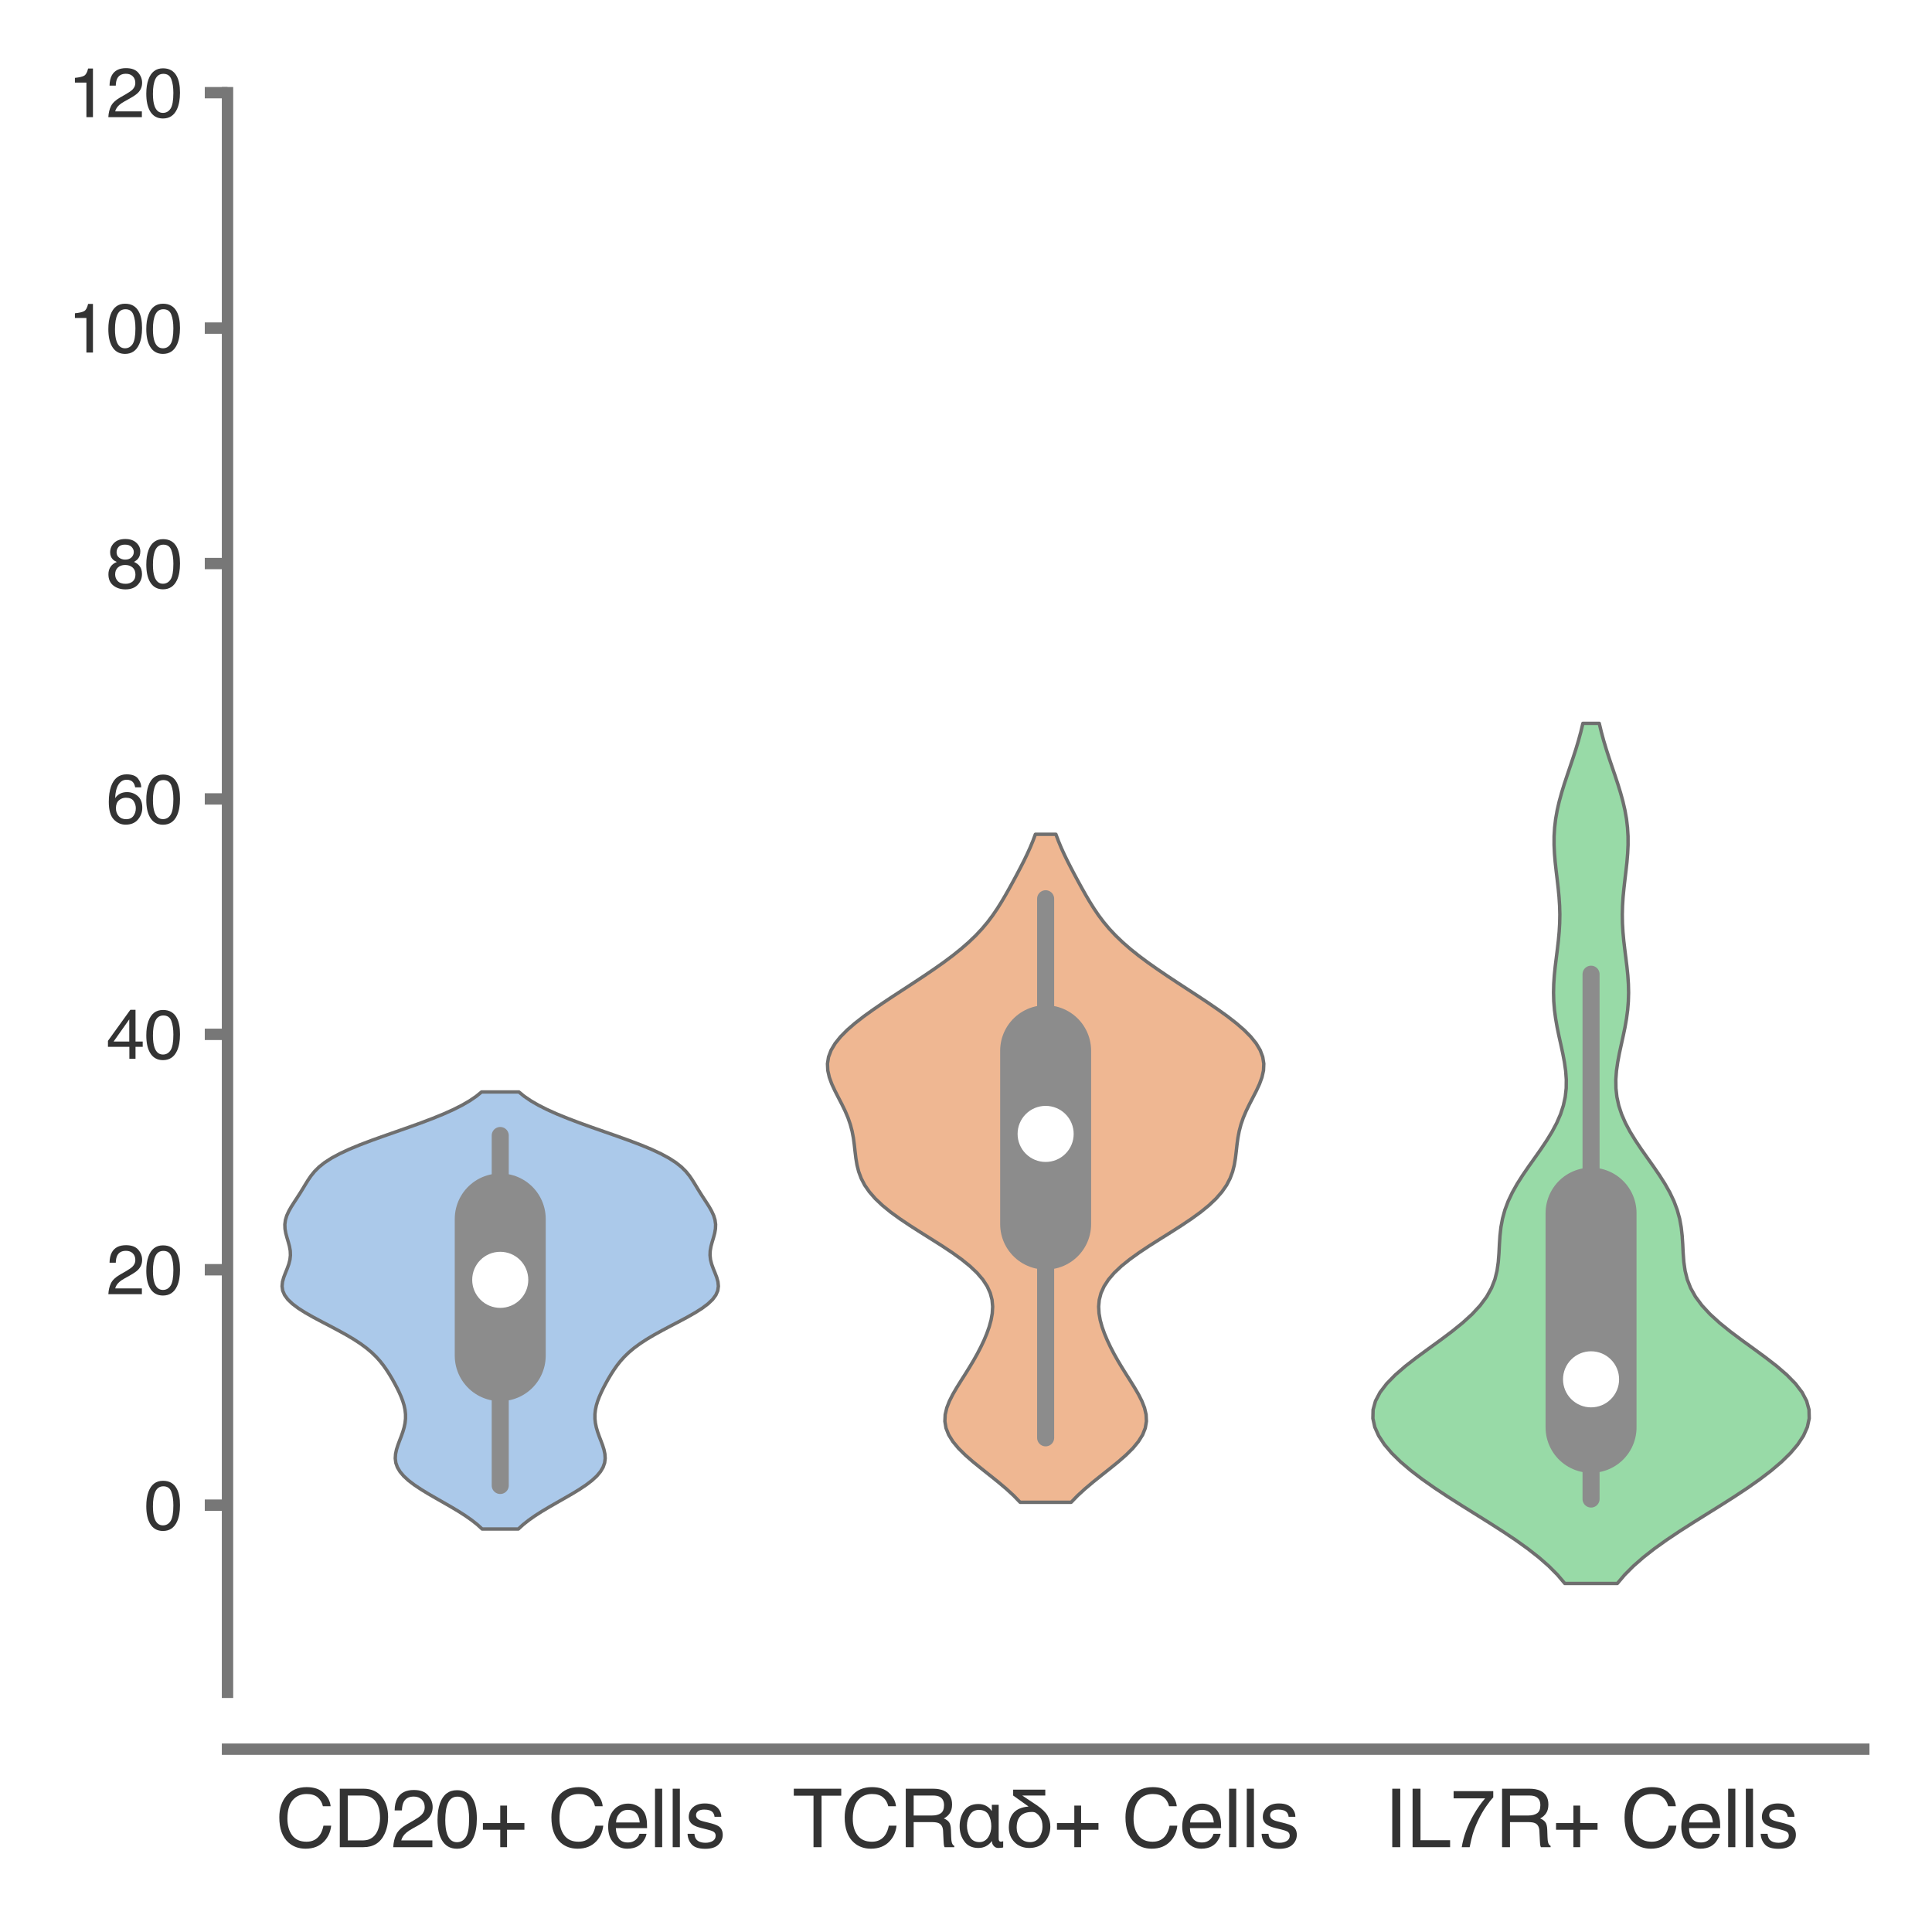<?xml version="1.0" encoding="utf-8" standalone="no"?>
<!DOCTYPE svg PUBLIC "-//W3C//DTD SVG 1.1//EN"
  "http://www.w3.org/Graphics/SVG/1.1/DTD/svg11.dtd">
<svg xmlns:xlink="http://www.w3.org/1999/xlink" width="84.96pt" height="84.96pt" viewBox="0 0 84.96 84.96" xmlns="http://www.w3.org/2000/svg" version="1.1">
 <defs>
  <style type="text/css">*{stroke-linejoin: round; stroke-linecap: butt}</style>
 </defs>
 <g id="figure_1">
  <g id="patch_1">
   <path d="M 0 84.96 
L 84.96 84.96 
L 84.96 0 
L 0 0 
z
" style="fill: #ffffff"/>
  </g>
  <g id="axes_1">
   <g id="patch_2">
    <path d="M 10.005 74.42 
L 81.96 74.42 
L 81.96 4.076 
L 10.005 4.076 
z
" style="fill: #ffffff"/>
   </g>
   <g id="matplotlib.axis_1">
    <g id="xtick_1">
     <g id="text_1">
      <!-- CD20+ Cells -->
      <g style="fill: #333333" transform="translate(12.126 81.23) scale(0.035 -0.035)">
       <defs>
        <path id="Helvetica-43" d="M 2422 4716 
Q 3294 4716 3775 4256 
Q 4256 3797 4309 3213 
L 3703 3213 
Q 3600 3656 3292 3915 
Q 2984 4175 2428 4175 
Q 1750 4175 1333 3698 
Q 916 3222 916 2238 
Q 916 1431 1292 929 
Q 1669 428 2416 428 
Q 3103 428 3463 956 
Q 3653 1234 3747 1688 
L 4353 1688 
Q 4272 963 3816 472 
Q 3269 -119 2341 -119 
Q 1541 -119 997 366 
Q 281 1006 281 2344 
Q 281 3359 819 4009 
Q 1400 4716 2422 4716 
z
M 2297 4716 
L 2297 4716 
z
" transform="scale(0.016)"/>
        <path id="Helvetica-44" d="M 2250 531 
Q 2566 531 2769 597 
Q 3131 719 3363 1066 
Q 3547 1344 3628 1778 
Q 3675 2038 3675 2259 
Q 3675 3113 3336 3584 
Q 2997 4056 2244 4056 
L 1141 4056 
L 1141 531 
L 2250 531 
z
M 516 4591 
L 2375 4591 
Q 3322 4591 3844 3919 
Q 4309 3313 4309 2366 
Q 4309 1634 4034 1044 
Q 3550 0 2369 0 
L 516 0 
L 516 4591 
z
" transform="scale(0.016)"/>
        <path id="Helvetica-32" d="M 200 0 
Q 231 578 439 1006 
Q 647 1434 1250 1784 
L 1850 2131 
Q 2253 2366 2416 2531 
Q 2672 2791 2672 3125 
Q 2672 3516 2437 3745 
Q 2203 3975 1813 3975 
Q 1234 3975 1013 3538 
Q 894 3303 881 2888 
L 309 2888 
Q 319 3472 525 3841 
Q 891 4491 1816 4491 
Q 2584 4491 2939 4075 
Q 3294 3659 3294 3150 
Q 3294 2613 2916 2231 
Q 2697 2009 2131 1694 
L 1703 1456 
Q 1397 1288 1222 1134 
Q 909 863 828 531 
L 3272 531 
L 3272 0 
L 200 0 
z
" transform="scale(0.016)"/>
        <path id="Helvetica-30" d="M 1731 4475 
Q 2600 4475 2988 3759 
Q 3288 3206 3288 2244 
Q 3288 1331 3016 734 
Q 2622 -122 1728 -122 
Q 922 -122 528 578 
Q 200 1163 200 2147 
Q 200 2909 397 3456 
Q 766 4475 1731 4475 
z
M 1725 391 
Q 2163 391 2422 778 
Q 2681 1166 2681 2222 
Q 2681 2984 2493 3476 
Q 2306 3969 1766 3969 
Q 1269 3969 1039 3501 
Q 809 3034 809 2125 
Q 809 1441 956 1025 
Q 1181 391 1725 391 
z
" transform="scale(0.016)"/>
        <path id="Helvetica-2b" d="M 288 1369 
L 288 1894 
L 1650 1894 
L 1650 3266 
L 2184 3266 
L 2184 1894 
L 3547 1894 
L 3547 1369 
L 2184 1369 
L 2184 0 
L 1650 0 
L 1650 1369 
L 288 1369 
z
" transform="scale(0.016)"/>
        <path id="Helvetica-20" transform="scale(0.016)"/>
        <path id="Helvetica-65" d="M 1806 3422 
Q 2163 3422 2497 3255 
Q 2831 3088 3006 2822 
Q 3175 2569 3231 2231 
Q 3281 2000 3281 1494 
L 828 1494 
Q 844 984 1069 676 
Q 1294 369 1766 369 
Q 2206 369 2469 659 
Q 2619 828 2681 1050 
L 3234 1050 
Q 3213 866 3089 639 
Q 2966 413 2813 269 
Q 2556 19 2178 -69 
Q 1975 -119 1719 -119 
Q 1094 -119 659 336 
Q 225 791 225 1609 
Q 225 2416 662 2919 
Q 1100 3422 1806 3422 
z
M 2703 1941 
Q 2669 2306 2544 2525 
Q 2313 2931 1772 2931 
Q 1384 2931 1121 2651 
Q 859 2372 844 1941 
L 2703 1941 
z
M 1753 3428 
L 1753 3428 
z
" transform="scale(0.016)"/>
        <path id="Helvetica-6c" d="M 428 4591 
L 991 4591 
L 991 0 
L 428 0 
L 428 4591 
z
" transform="scale(0.016)"/>
        <path id="Helvetica-73" d="M 747 1050 
Q 772 769 888 619 
Q 1100 347 1625 347 
Q 1938 347 2175 483 
Q 2413 619 2413 903 
Q 2413 1119 2222 1231 
Q 2100 1300 1741 1391 
L 1294 1503 
Q 866 1609 663 1741 
Q 300 1969 300 2372 
Q 300 2847 642 3140 
Q 984 3434 1563 3434 
Q 2319 3434 2653 2991 
Q 2863 2709 2856 2384 
L 2325 2384 
Q 2309 2575 2191 2731 
Q 1997 2953 1519 2953 
Q 1200 2953 1036 2831 
Q 872 2709 872 2509 
Q 872 2291 1088 2159 
Q 1213 2081 1456 2022 
L 1828 1931 
Q 2434 1784 2641 1647 
Q 2969 1431 2969 969 
Q 2969 522 2630 197 
Q 2291 -128 1597 -128 
Q 850 -128 539 211 
Q 228 550 206 1050 
L 747 1050 
z
M 1578 3428 
L 1578 3428 
z
" transform="scale(0.016)"/>
       </defs>
       <use xlink:href="#Helvetica-43"/>
       <use xlink:href="#Helvetica-44" x="72.217"/>
       <use xlink:href="#Helvetica-32" x="144.434"/>
       <use xlink:href="#Helvetica-30" x="200.049"/>
       <use xlink:href="#Helvetica-2b" x="255.664"/>
       <use xlink:href="#Helvetica-20" x="314.062"/>
       <use xlink:href="#Helvetica-43" x="341.846"/>
       <use xlink:href="#Helvetica-65" x="414.062"/>
       <use xlink:href="#Helvetica-6c" x="469.678"/>
       <use xlink:href="#Helvetica-6c" x="491.895"/>
       <use xlink:href="#Helvetica-73" x="514.111"/>
      </g>
     </g>
    </g>
    <g id="xtick_2">
     <g id="text_2">
      <!-- TCRαδ+ Cells -->
      <g style="fill: #333333" transform="translate(34.85 81.23) scale(0.035 -0.035)">
       <defs>
        <path id="Helvetica-54" d="M 3828 4591 
L 3828 4044 
L 2281 4044 
L 2281 0 
L 1650 0 
L 1650 4044 
L 103 4044 
L 103 4591 
L 3828 4591 
z
" transform="scale(0.016)"/>
        <path id="Helvetica-52" d="M 2622 2488 
Q 3059 2488 3314 2663 
Q 3569 2838 3569 3294 
Q 3569 3784 3213 3963 
Q 3022 4056 2703 4056 
L 1184 4056 
L 1184 2488 
L 2622 2488 
z
M 563 4591 
L 2688 4591 
Q 3213 4591 3553 4438 
Q 4200 4144 4200 3353 
Q 4200 2941 4029 2678 
Q 3859 2416 3553 2256 
Q 3822 2147 3958 1969 
Q 4094 1791 4109 1391 
L 4131 775 
Q 4141 513 4175 384 
Q 4231 166 4375 103 
L 4375 0 
L 3613 0 
Q 3581 59 3562 153 
Q 3544 247 3531 516 
L 3494 1281 
Q 3472 1731 3159 1884 
Q 2981 1969 2600 1969 
L 1184 1969 
L 1184 0 
L 563 0 
L 563 4591 
z
" transform="scale(0.016)"/>
        <path id="Helvetica-3b1" d="M 3347 703 
Q 3334 428 3525 434 
Q 3641 434 3700 475 
L 3700 -19 
Q 3628 -44 3513 -50 
Q 3391 -63 3309 -63 
Q 3084 -56 2956 103 
Q 2816 256 2816 475 
L 2803 475 
Q 2413 -63 1734 -63 
Q 1006 -50 647 459 
Q 281 953 281 1644 
Q 281 2350 634 2859 
Q 984 3378 1741 3391 
Q 2413 3391 2797 2847 
L 2809 2847 
L 2809 3328 
L 3347 3328 
L 3347 703 
z
M 1825 397 
Q 2075 397 2253 513 
Q 2425 622 2541 806 
Q 2766 1184 2766 1638 
Q 2766 2144 2559 2528 
Q 2350 2919 1797 2931 
Q 1306 2919 1081 2534 
Q 856 2156 856 1697 
Q 856 1209 1081 819 
Q 1306 409 1825 397 
z
" transform="scale(0.016)"/>
        <path id="Helvetica-3b4" d="M 666 4519 
L 3188 4519 
L 3188 4056 
L 1394 4056 
L 1394 4044 
L 2509 3303 
Q 3134 2881 3372 2469 
Q 3591 2053 3584 1600 
Q 3578 934 3163 447 
Q 2738 -50 1938 -63 
Q 1203 -56 769 403 
Q 331 850 325 1556 
Q 341 3066 1863 3188 
L 1863 3200 
L 666 4056 
L 666 4519 
z
M 1991 397 
Q 2497 403 2731 794 
Q 2969 1166 2969 1606 
Q 2969 1856 2919 2041 
Q 2866 2222 2791 2344 
Q 2713 2463 2638 2541 
Q 2559 2619 2509 2650 
Q 2381 2766 2156 2766 
Q 947 2766 941 1528 
Q 941 1056 1216 738 
Q 1491 403 1991 397 
z
" transform="scale(0.016)"/>
       </defs>
       <use xlink:href="#Helvetica-54"/>
       <use xlink:href="#Helvetica-43" x="61.084"/>
       <use xlink:href="#Helvetica-52" x="133.301"/>
       <use xlink:href="#Helvetica-3b1" x="205.518"/>
       <use xlink:href="#Helvetica-3b4" x="266.602"/>
       <use xlink:href="#Helvetica-2b" x="327.686"/>
       <use xlink:href="#Helvetica-20" x="386.084"/>
       <use xlink:href="#Helvetica-43" x="413.867"/>
       <use xlink:href="#Helvetica-65" x="486.084"/>
       <use xlink:href="#Helvetica-6c" x="541.699"/>
       <use xlink:href="#Helvetica-6c" x="563.916"/>
       <use xlink:href="#Helvetica-73" x="586.133"/>
      </g>
     </g>
    </g>
    <g id="xtick_3">
     <g id="text_3">
      <!-- IL7R+ Cells -->
      <g style="fill: #333333" transform="translate(60.873 81.23) scale(0.035 -0.035)">
       <defs>
        <path id="Helvetica-49" d="M 628 4591 
L 1256 4591 
L 1256 0 
L 628 0 
L 628 4591 
z
" transform="scale(0.016)"/>
        <path id="Helvetica-4c" d="M 488 4591 
L 1109 4591 
L 1109 547 
L 3434 547 
L 3434 0 
L 488 0 
L 488 4591 
z
" transform="scale(0.016)"/>
        <path id="Helvetica-37" d="M 3347 4400 
L 3347 3909 
Q 3131 3700 2773 3181 
Q 2416 2663 2141 2063 
Q 1869 1478 1728 997 
Q 1638 688 1494 0 
L 872 0 
Q 1084 1281 1809 2550 
Q 2238 3294 2709 3834 
L 234 3834 
L 234 4400 
L 3347 4400 
z
" transform="scale(0.016)"/>
       </defs>
       <use xlink:href="#Helvetica-49"/>
       <use xlink:href="#Helvetica-4c" x="27.783"/>
       <use xlink:href="#Helvetica-37" x="83.398"/>
       <use xlink:href="#Helvetica-52" x="139.014"/>
       <use xlink:href="#Helvetica-2b" x="211.23"/>
       <use xlink:href="#Helvetica-20" x="269.629"/>
       <use xlink:href="#Helvetica-43" x="297.412"/>
       <use xlink:href="#Helvetica-65" x="369.629"/>
       <use xlink:href="#Helvetica-6c" x="425.244"/>
       <use xlink:href="#Helvetica-6c" x="447.461"/>
       <use xlink:href="#Helvetica-73" x="469.678"/>
      </g>
     </g>
    </g>
   </g>
   <g id="matplotlib.axis_2">
    <g id="ytick_1">
     <g id="line2d_1">
      <defs>
       <path id="m46c18dde3e" d="M 0 0 
L -1 0 
" style="stroke: #777777; stroke-width: 0.5"/>
      </defs>
      <g>
       <use xlink:href="#m46c18dde3e" x="10.005" y="66.19" style="fill: #777777; stroke: #777777; stroke-width: 0.5"/>
      </g>
     </g>
     <g id="text_4">
      <!-- 0 -->
      <g style="fill: #333333" transform="translate(6.337 67.266) scale(0.03 -0.03)">
       <use xlink:href="#Helvetica-30"/>
      </g>
     </g>
    </g>
    <g id="ytick_2">
     <g id="line2d_2">
      <g>
       <use xlink:href="#m46c18dde3e" x="10.005" y="55.837" style="fill: #777777; stroke: #777777; stroke-width: 0.5"/>
      </g>
     </g>
     <g id="text_5">
      <!-- 20 -->
      <g style="fill: #333333" transform="translate(4.669 56.913) scale(0.03 -0.03)">
       <use xlink:href="#Helvetica-32"/>
       <use xlink:href="#Helvetica-30" x="55.615"/>
      </g>
     </g>
    </g>
    <g id="ytick_3">
     <g id="line2d_3">
      <g>
       <use xlink:href="#m46c18dde3e" x="10.005" y="45.485" style="fill: #777777; stroke: #777777; stroke-width: 0.5"/>
      </g>
     </g>
     <g id="text_6">
      <!-- 40 -->
      <g style="fill: #333333" transform="translate(4.669 46.561) scale(0.03 -0.03)">
       <defs>
        <path id="Helvetica-34" d="M 2116 1584 
L 2116 3613 
L 681 1584 
L 2116 1584 
z
M 2125 0 
L 2125 1094 
L 163 1094 
L 163 1644 
L 2213 4488 
L 2688 4488 
L 2688 1584 
L 3347 1584 
L 3347 1094 
L 2688 1094 
L 2688 0 
L 2125 0 
z
" transform="scale(0.016)"/>
       </defs>
       <use xlink:href="#Helvetica-34"/>
       <use xlink:href="#Helvetica-30" x="55.615"/>
      </g>
     </g>
    </g>
    <g id="ytick_4">
     <g id="line2d_4">
      <g>
       <use xlink:href="#m46c18dde3e" x="10.005" y="35.133" style="fill: #777777; stroke: #777777; stroke-width: 0.5"/>
      </g>
     </g>
     <g id="text_7">
      <!-- 60 -->
      <g style="fill: #333333" transform="translate(4.669 36.209) scale(0.03 -0.03)">
       <defs>
        <path id="Helvetica-36" d="M 1872 4494 
Q 2622 4494 2917 4105 
Q 3213 3716 3213 3303 
L 2656 3303 
Q 2606 3569 2497 3719 
Q 2294 4000 1881 4000 
Q 1409 4000 1131 3564 
Q 853 3128 822 2316 
Q 1016 2600 1309 2741 
Q 1578 2866 1909 2866 
Q 2472 2866 2890 2506 
Q 3309 2147 3309 1434 
Q 3309 825 2912 354 
Q 2516 -116 1781 -116 
Q 1153 -116 697 361 
Q 241 838 241 1966 
Q 241 2800 444 3381 
Q 834 4494 1872 4494 
z
M 1831 384 
Q 2275 384 2495 682 
Q 2716 981 2716 1388 
Q 2716 1731 2519 2042 
Q 2322 2353 1803 2353 
Q 1441 2353 1167 2112 
Q 894 1872 894 1388 
Q 894 963 1142 673 
Q 1391 384 1831 384 
z
" transform="scale(0.016)"/>
       </defs>
       <use xlink:href="#Helvetica-36"/>
       <use xlink:href="#Helvetica-30" x="55.615"/>
      </g>
     </g>
    </g>
    <g id="ytick_5">
     <g id="line2d_5">
      <g>
       <use xlink:href="#m46c18dde3e" x="10.005" y="24.781" style="fill: #777777; stroke: #777777; stroke-width: 0.5"/>
      </g>
     </g>
     <g id="text_8">
      <!-- 80 -->
      <g style="fill: #333333" transform="translate(4.669 25.857) scale(0.03 -0.03)">
       <defs>
        <path id="Helvetica-38" d="M 1741 2600 
Q 2113 2600 2322 2808 
Q 2531 3016 2531 3303 
Q 2531 3553 2331 3762 
Q 2131 3972 1722 3972 
Q 1316 3972 1134 3762 
Q 953 3553 953 3272 
Q 953 2956 1187 2778 
Q 1422 2600 1741 2600 
z
M 1775 384 
Q 2166 384 2423 595 
Q 2681 806 2681 1225 
Q 2681 1659 2415 1884 
Q 2150 2109 1734 2109 
Q 1331 2109 1076 1879 
Q 822 1650 822 1244 
Q 822 894 1055 639 
Q 1288 384 1775 384 
z
M 975 2384 
Q 741 2484 609 2619 
Q 363 2869 363 3269 
Q 363 3769 725 4128 
Q 1088 4488 1753 4488 
Q 2397 4488 2762 4148 
Q 3128 3809 3128 3356 
Q 3128 2938 2916 2678 
Q 2797 2531 2547 2391 
Q 2825 2263 2984 2097 
Q 3281 1784 3281 1284 
Q 3281 694 2884 283 
Q 2488 -128 1763 -128 
Q 1109 -128 657 226 
Q 206 581 206 1256 
Q 206 1653 400 1942 
Q 594 2231 975 2384 
z
" transform="scale(0.016)"/>
       </defs>
       <use xlink:href="#Helvetica-38"/>
       <use xlink:href="#Helvetica-30" x="55.615"/>
      </g>
     </g>
    </g>
    <g id="ytick_6">
     <g id="line2d_6">
      <g>
       <use xlink:href="#m46c18dde3e" x="10.005" y="14.428" style="fill: #777777; stroke: #777777; stroke-width: 0.5"/>
      </g>
     </g>
     <g id="text_9">
      <!-- 100 -->
      <g style="fill: #333333" transform="translate(3 15.504) scale(0.03 -0.03)">
       <defs>
        <path id="Helvetica-31" d="M 613 3169 
L 613 3600 
Q 1222 3659 1462 3798 
Q 1703 3938 1822 4456 
L 2266 4456 
L 2266 0 
L 1666 0 
L 1666 3169 
L 613 3169 
z
" transform="scale(0.016)"/>
       </defs>
       <use xlink:href="#Helvetica-31"/>
       <use xlink:href="#Helvetica-30" x="55.615"/>
       <use xlink:href="#Helvetica-30" x="111.23"/>
      </g>
     </g>
    </g>
    <g id="ytick_7">
     <g id="line2d_7">
      <g>
       <use xlink:href="#m46c18dde3e" x="10.005" y="4.076" style="fill: #777777; stroke: #777777; stroke-width: 0.5"/>
      </g>
     </g>
     <g id="text_10">
      <!-- 120 -->
      <g style="fill: #333333" transform="translate(3 5.152) scale(0.03 -0.03)">
       <use xlink:href="#Helvetica-31"/>
       <use xlink:href="#Helvetica-32" x="55.615"/>
       <use xlink:href="#Helvetica-30" x="111.23"/>
      </g>
     </g>
    </g>
   </g>
   <g id="PolyCollection_1">
    <defs>
     <path id="mbc922c886d" d="M 22.792 -17.721 
L 21.203 -17.721 
L 20.991 -17.915 
L 20.745 -18.109 
L 20.469 -18.303 
L 20.166 -18.497 
L 19.841 -18.691 
L 19.504 -18.885 
L 19.162 -19.08 
L 18.826 -19.274 
L 18.509 -19.468 
L 18.218 -19.662 
L 17.964 -19.856 
L 17.753 -20.05 
L 17.589 -20.245 
L 17.474 -20.439 
L 17.406 -20.633 
L 17.382 -20.827 
L 17.395 -21.021 
L 17.436 -21.215 
L 17.498 -21.409 
L 17.57 -21.604 
L 17.645 -21.798 
L 17.714 -21.992 
L 17.771 -22.186 
L 17.812 -22.38 
L 17.833 -22.574 
L 17.833 -22.768 
L 17.811 -22.963 
L 17.77 -23.157 
L 17.711 -23.351 
L 17.637 -23.545 
L 17.551 -23.739 
L 17.456 -23.933 
L 17.353 -24.128 
L 17.245 -24.322 
L 17.129 -24.516 
L 17.005 -24.71 
L 16.869 -24.904 
L 16.717 -25.098 
L 16.543 -25.292 
L 16.342 -25.487 
L 16.111 -25.681 
L 15.847 -25.875 
L 15.55 -26.069 
L 15.222 -26.263 
L 14.87 -26.457 
L 14.503 -26.652 
L 14.131 -26.846 
L 13.767 -27.04 
L 13.426 -27.234 
L 13.12 -27.428 
L 12.862 -27.622 
L 12.658 -27.816 
L 12.515 -28.011 
L 12.431 -28.205 
L 12.404 -28.399 
L 12.423 -28.593 
L 12.477 -28.787 
L 12.551 -28.981 
L 12.63 -29.175 
L 12.7 -29.37 
L 12.75 -29.564 
L 12.771 -29.758 
L 12.764 -29.952 
L 12.73 -30.146 
L 12.678 -30.34 
L 12.62 -30.535 
L 12.567 -30.729 
L 12.533 -30.923 
L 12.526 -31.117 
L 12.552 -31.311 
L 12.611 -31.505 
L 12.7 -31.699 
L 12.81 -31.894 
L 12.934 -32.088 
L 13.061 -32.282 
L 13.186 -32.476 
L 13.306 -32.67 
L 13.423 -32.864 
L 13.543 -33.058 
L 13.676 -33.253 
L 13.834 -33.447 
L 14.029 -33.641 
L 14.273 -33.835 
L 14.573 -34.029 
L 14.932 -34.223 
L 15.349 -34.418 
L 15.817 -34.612 
L 16.328 -34.806 
L 16.868 -35 
L 17.422 -35.194 
L 17.975 -35.388 
L 18.514 -35.582 
L 19.027 -35.777 
L 19.503 -35.971 
L 19.935 -36.165 
L 20.32 -36.359 
L 20.654 -36.553 
L 20.939 -36.747 
L 21.178 -36.941 
L 22.817 -36.941 
L 22.817 -36.941 
L 23.056 -36.747 
L 23.341 -36.553 
L 23.676 -36.359 
L 24.06 -36.165 
L 24.492 -35.971 
L 24.968 -35.777 
L 25.481 -35.582 
L 26.02 -35.388 
L 26.573 -35.194 
L 27.128 -35 
L 27.667 -34.806 
L 28.178 -34.612 
L 28.647 -34.418 
L 29.063 -34.223 
L 29.422 -34.029 
L 29.722 -33.835 
L 29.966 -33.641 
L 30.161 -33.447 
L 30.319 -33.253 
L 30.452 -33.058 
L 30.572 -32.864 
L 30.689 -32.67 
L 30.809 -32.476 
L 30.934 -32.282 
L 31.061 -32.088 
L 31.185 -31.894 
L 31.295 -31.699 
L 31.384 -31.505 
L 31.443 -31.311 
L 31.469 -31.117 
L 31.462 -30.923 
L 31.428 -30.729 
L 31.376 -30.535 
L 31.317 -30.34 
L 31.265 -30.146 
L 31.231 -29.952 
L 31.224 -29.758 
L 31.245 -29.564 
L 31.295 -29.37 
L 31.365 -29.175 
L 31.444 -28.981 
L 31.518 -28.787 
L 31.572 -28.593 
L 31.591 -28.399 
L 31.564 -28.205 
L 31.48 -28.011 
L 31.337 -27.816 
L 31.133 -27.622 
L 30.875 -27.428 
L 30.569 -27.234 
L 30.228 -27.04 
L 29.865 -26.846 
L 29.492 -26.652 
L 29.125 -26.457 
L 28.773 -26.263 
L 28.445 -26.069 
L 28.148 -25.875 
L 27.884 -25.681 
L 27.653 -25.487 
L 27.452 -25.292 
L 27.278 -25.098 
L 27.126 -24.904 
L 26.99 -24.71 
L 26.866 -24.516 
L 26.75 -24.322 
L 26.642 -24.128 
L 26.539 -23.933 
L 26.444 -23.739 
L 26.358 -23.545 
L 26.284 -23.351 
L 26.225 -23.157 
L 26.184 -22.963 
L 26.162 -22.768 
L 26.162 -22.574 
L 26.183 -22.38 
L 26.224 -22.186 
L 26.281 -21.992 
L 26.35 -21.798 
L 26.425 -21.604 
L 26.498 -21.409 
L 26.559 -21.215 
L 26.6 -21.021 
L 26.613 -20.827 
L 26.589 -20.633 
L 26.521 -20.439 
L 26.406 -20.245 
L 26.242 -20.05 
L 26.031 -19.856 
L 25.777 -19.662 
L 25.487 -19.468 
L 25.169 -19.274 
L 24.833 -19.08 
L 24.492 -18.885 
L 24.154 -18.691 
L 23.829 -18.497 
L 23.526 -18.303 
L 23.25 -18.109 
L 23.005 -17.915 
L 22.792 -17.721 
z
" style="stroke: #6f6f6f; stroke-width: 0.15"/>
    </defs>
    <g clip-path="url(#p6952f8d0be)">
     <use xlink:href="#mbc922c886d" x="0" y="84.96" style="fill: #abc9ea; stroke: #6f6f6f; stroke-width: 0.15"/>
    </g>
   </g>
   <g id="PolyCollection_2">
    <defs>
     <path id="m1bb898b37e" d="M 47.103 -18.896 
L 44.861 -18.896 
L 44.574 -19.193 
L 44.251 -19.489 
L 43.899 -19.786 
L 43.529 -20.083 
L 43.155 -20.38 
L 42.79 -20.676 
L 42.45 -20.973 
L 42.15 -21.27 
L 41.903 -21.567 
L 41.719 -21.863 
L 41.601 -22.16 
L 41.551 -22.457 
L 41.565 -22.753 
L 41.635 -23.05 
L 41.751 -23.347 
L 41.901 -23.644 
L 42.073 -23.94 
L 42.258 -24.237 
L 42.447 -24.534 
L 42.632 -24.831 
L 42.809 -25.127 
L 42.976 -25.424 
L 43.13 -25.721 
L 43.271 -26.018 
L 43.395 -26.314 
L 43.5 -26.611 
L 43.582 -26.908 
L 43.635 -27.204 
L 43.652 -27.501 
L 43.625 -27.798 
L 43.547 -28.095 
L 43.414 -28.391 
L 43.221 -28.688 
L 42.966 -28.985 
L 42.653 -29.282 
L 42.286 -29.578 
L 41.873 -29.875 
L 41.427 -30.172 
L 40.959 -30.468 
L 40.486 -30.765 
L 40.021 -31.062 
L 39.578 -31.359 
L 39.169 -31.655 
L 38.805 -31.952 
L 38.491 -32.249 
L 38.232 -32.546 
L 38.026 -32.842 
L 37.872 -33.139 
L 37.761 -33.436 
L 37.686 -33.732 
L 37.637 -34.029 
L 37.601 -34.326 
L 37.568 -34.623 
L 37.528 -34.919 
L 37.471 -35.216 
L 37.392 -35.513 
L 37.29 -35.81 
L 37.164 -36.106 
L 37.02 -36.403 
L 36.866 -36.7 
L 36.714 -36.997 
L 36.577 -37.293 
L 36.469 -37.59 
L 36.402 -37.887 
L 36.388 -38.183 
L 36.435 -38.48 
L 36.547 -38.777 
L 36.724 -39.074 
L 36.963 -39.37 
L 37.257 -39.667 
L 37.6 -39.964 
L 37.981 -40.261 
L 38.393 -40.557 
L 38.826 -40.854 
L 39.273 -41.151 
L 39.727 -41.447 
L 40.182 -41.744 
L 40.631 -42.041 
L 41.068 -42.338 
L 41.489 -42.634 
L 41.887 -42.931 
L 42.258 -43.228 
L 42.599 -43.525 
L 42.908 -43.821 
L 43.186 -44.118 
L 43.435 -44.415 
L 43.657 -44.711 
L 43.859 -45.008 
L 44.045 -45.305 
L 44.22 -45.602 
L 44.387 -45.898 
L 44.55 -46.195 
L 44.71 -46.492 
L 44.866 -46.789 
L 45.018 -47.085 
L 45.162 -47.382 
L 45.297 -47.679 
L 45.421 -47.976 
L 45.531 -48.272 
L 46.433 -48.272 
L 46.433 -48.272 
L 46.544 -47.976 
L 46.667 -47.679 
L 46.803 -47.382 
L 46.947 -47.085 
L 47.099 -46.789 
L 47.255 -46.492 
L 47.415 -46.195 
L 47.578 -45.898 
L 47.745 -45.602 
L 47.92 -45.305 
L 48.106 -45.008 
L 48.307 -44.711 
L 48.53 -44.415 
L 48.779 -44.118 
L 49.057 -43.821 
L 49.366 -43.525 
L 49.707 -43.228 
L 50.078 -42.931 
L 50.476 -42.634 
L 50.897 -42.338 
L 51.334 -42.041 
L 51.783 -41.744 
L 52.238 -41.447 
L 52.692 -41.151 
L 53.139 -40.854 
L 53.572 -40.557 
L 53.984 -40.261 
L 54.365 -39.964 
L 54.708 -39.667 
L 55.002 -39.37 
L 55.241 -39.074 
L 55.418 -38.777 
L 55.529 -38.48 
L 55.576 -38.183 
L 55.563 -37.887 
L 55.496 -37.59 
L 55.388 -37.293 
L 55.251 -36.997 
L 55.099 -36.7 
L 54.945 -36.403 
L 54.801 -36.106 
L 54.675 -35.81 
L 54.572 -35.513 
L 54.494 -35.216 
L 54.437 -34.919 
L 54.397 -34.623 
L 54.364 -34.326 
L 54.328 -34.029 
L 54.279 -33.732 
L 54.204 -33.436 
L 54.093 -33.139 
L 53.939 -32.842 
L 53.733 -32.546 
L 53.474 -32.249 
L 53.16 -31.952 
L 52.796 -31.655 
L 52.387 -31.359 
L 51.944 -31.062 
L 51.479 -30.765 
L 51.005 -30.468 
L 50.538 -30.172 
L 50.092 -29.875 
L 49.679 -29.578 
L 49.312 -29.282 
L 48.998 -28.985 
L 48.744 -28.688 
L 48.551 -28.391 
L 48.417 -28.095 
L 48.34 -27.798 
L 48.313 -27.501 
L 48.33 -27.204 
L 48.382 -26.908 
L 48.464 -26.611 
L 48.57 -26.314 
L 48.694 -26.018 
L 48.835 -25.721 
L 48.989 -25.424 
L 49.156 -25.127 
L 49.333 -24.831 
L 49.518 -24.534 
L 49.707 -24.237 
L 49.891 -23.94 
L 50.064 -23.644 
L 50.214 -23.347 
L 50.33 -23.05 
L 50.4 -22.753 
L 50.414 -22.457 
L 50.364 -22.16 
L 50.246 -21.863 
L 50.061 -21.567 
L 49.815 -21.27 
L 49.515 -20.973 
L 49.175 -20.676 
L 48.81 -20.38 
L 48.435 -20.083 
L 48.066 -19.786 
L 47.714 -19.489 
L 47.391 -19.193 
L 47.103 -18.896 
z
" style="stroke: #6f6f6f; stroke-width: 0.15"/>
    </defs>
    <g clip-path="url(#p6952f8d0be)">
     <use xlink:href="#m1bb898b37e" x="0" y="84.96" style="fill: #efb792; stroke: #6f6f6f; stroke-width: 0.15"/>
    </g>
   </g>
   <g id="PolyCollection_3">
    <defs>
     <path id="me3b21cb8e2" d="M 71.121 -15.326 
L 68.814 -15.326 
L 68.489 -15.708 
L 68.109 -16.09 
L 67.673 -16.472 
L 67.185 -16.854 
L 66.652 -17.236 
L 66.081 -17.618 
L 65.484 -18 
L 64.874 -18.382 
L 64.262 -18.764 
L 63.662 -19.146 
L 63.085 -19.528 
L 62.541 -19.911 
L 62.041 -20.293 
L 61.592 -20.675 
L 61.202 -21.057 
L 60.878 -21.439 
L 60.627 -21.821 
L 60.457 -22.203 
L 60.373 -22.585 
L 60.382 -22.967 
L 60.487 -23.349 
L 60.688 -23.731 
L 60.98 -24.113 
L 61.354 -24.495 
L 61.796 -24.878 
L 62.288 -25.26 
L 62.809 -25.642 
L 63.336 -26.024 
L 63.845 -26.406 
L 64.318 -26.788 
L 64.737 -27.17 
L 65.091 -27.552 
L 65.375 -27.934 
L 65.588 -28.316 
L 65.738 -28.698 
L 65.833 -29.08 
L 65.887 -29.462 
L 65.917 -29.845 
L 65.936 -30.227 
L 65.961 -30.609 
L 66.003 -30.991 
L 66.074 -31.373 
L 66.179 -31.755 
L 66.323 -32.137 
L 66.504 -32.519 
L 66.719 -32.901 
L 66.962 -33.283 
L 67.224 -33.665 
L 67.495 -34.047 
L 67.764 -34.429 
L 68.02 -34.812 
L 68.254 -35.194 
L 68.457 -35.576 
L 68.623 -35.958 
L 68.748 -36.34 
L 68.832 -36.722 
L 68.874 -37.104 
L 68.878 -37.486 
L 68.85 -37.868 
L 68.796 -38.25 
L 68.724 -38.632 
L 68.641 -39.014 
L 68.556 -39.396 
L 68.477 -39.779 
L 68.41 -40.161 
L 68.359 -40.543 
L 68.327 -40.925 
L 68.317 -41.307 
L 68.326 -41.689 
L 68.352 -42.071 
L 68.391 -42.453 
L 68.438 -42.835 
L 68.486 -43.217 
L 68.53 -43.599 
L 68.565 -43.981 
L 68.587 -44.363 
L 68.594 -44.746 
L 68.584 -45.128 
L 68.559 -45.51 
L 68.523 -45.892 
L 68.479 -46.274 
L 68.433 -46.656 
L 68.391 -47.038 
L 68.359 -47.42 
L 68.341 -47.802 
L 68.342 -48.184 
L 68.365 -48.566 
L 68.41 -48.948 
L 68.478 -49.33 
L 68.566 -49.713 
L 68.671 -50.095 
L 68.788 -50.477 
L 68.915 -50.859 
L 69.044 -51.241 
L 69.173 -51.623 
L 69.297 -52.005 
L 69.412 -52.387 
L 69.516 -52.769 
L 69.608 -53.151 
L 70.327 -53.151 
L 70.327 -53.151 
L 70.419 -52.769 
L 70.523 -52.387 
L 70.638 -52.005 
L 70.761 -51.623 
L 70.89 -51.241 
L 71.02 -50.859 
L 71.146 -50.477 
L 71.264 -50.095 
L 71.369 -49.713 
L 71.457 -49.33 
L 71.525 -48.948 
L 71.57 -48.566 
L 71.593 -48.184 
L 71.594 -47.802 
L 71.576 -47.42 
L 71.544 -47.038 
L 71.501 -46.656 
L 71.456 -46.274 
L 71.412 -45.892 
L 71.375 -45.51 
L 71.351 -45.128 
L 71.341 -44.746 
L 71.347 -44.363 
L 71.369 -43.981 
L 71.404 -43.599 
L 71.449 -43.217 
L 71.497 -42.835 
L 71.544 -42.453 
L 71.583 -42.071 
L 71.609 -41.689 
L 71.618 -41.307 
L 71.607 -40.925 
L 71.576 -40.543 
L 71.525 -40.161 
L 71.458 -39.779 
L 71.378 -39.396 
L 71.294 -39.014 
L 71.211 -38.632 
L 71.139 -38.25 
L 71.084 -37.868 
L 71.056 -37.486 
L 71.061 -37.104 
L 71.103 -36.722 
L 71.186 -36.34 
L 71.312 -35.958 
L 71.478 -35.576 
L 71.681 -35.194 
L 71.915 -34.812 
L 72.171 -34.429 
L 72.44 -34.047 
L 72.71 -33.665 
L 72.972 -33.283 
L 73.215 -32.901 
L 73.431 -32.519 
L 73.612 -32.137 
L 73.755 -31.755 
L 73.861 -31.373 
L 73.931 -30.991 
L 73.974 -30.609 
L 73.999 -30.227 
L 74.018 -29.845 
L 74.047 -29.462 
L 74.102 -29.08 
L 74.197 -28.698 
L 74.346 -28.316 
L 74.56 -27.934 
L 74.844 -27.552 
L 75.198 -27.17 
L 75.617 -26.788 
L 76.089 -26.406 
L 76.599 -26.024 
L 77.126 -25.642 
L 77.646 -25.26 
L 78.139 -24.878 
L 78.581 -24.495 
L 78.955 -24.113 
L 79.247 -23.731 
L 79.447 -23.349 
L 79.552 -22.967 
L 79.561 -22.585 
L 79.478 -22.203 
L 79.308 -21.821 
L 79.057 -21.439 
L 78.733 -21.057 
L 78.343 -20.675 
L 77.894 -20.293 
L 77.393 -19.911 
L 76.85 -19.528 
L 76.273 -19.146 
L 75.673 -18.764 
L 75.061 -18.382 
L 74.45 -18 
L 73.853 -17.618 
L 73.283 -17.236 
L 72.749 -16.854 
L 72.262 -16.472 
L 71.826 -16.09 
L 71.445 -15.708 
L 71.121 -15.326 
z
" style="stroke: #6f6f6f; stroke-width: 0.15"/>
    </defs>
    <g clip-path="url(#p6952f8d0be)">
     <use xlink:href="#me3b21cb8e2" x="0" y="84.96" style="fill: #98daa7; stroke: #6f6f6f; stroke-width: 0.15"/>
    </g>
   </g>
   <g id="line2d_8">
    <path d="M 21.998 65.324 
L 21.998 49.934 
" clip-path="url(#p6952f8d0be)" style="fill: none; stroke: #8c8c8c; stroke-width: 0.75; stroke-linecap: round"/>
   </g>
   <g id="line2d_9">
    <path d="M 21.998 59.616 
L 21.998 53.603 
" clip-path="url(#p6952f8d0be)" style="fill: none; stroke: #8c8c8c; stroke-width: 4; stroke-linecap: round"/>
   </g>
   <g id="line2d_10">
    <path d="M 21.998 56.281 
" clip-path="url(#p6952f8d0be)" style="fill: none; stroke: #6f6f6f; stroke-width: 1.2; stroke-linecap: round"/>
    <defs>
     <path id="m0146dad635" d="M 0 0.833 
C 0.221 0.833 0.433 0.746 0.589 0.589 
C 0.746 0.433 0.833 0.221 0.833 0 
C 0.833 -0.221 0.746 -0.433 0.589 -0.589 
C 0.433 -0.746 0.221 -0.833 0 -0.833 
C -0.221 -0.833 -0.433 -0.746 -0.589 -0.589 
C -0.746 -0.433 -0.833 -0.221 -0.833 0 
C -0.833 0.221 -0.746 0.433 -0.589 0.589 
C -0.433 0.746 -0.221 0.833 0 0.833 
z
" style="stroke: #ffffff; stroke-width: 0.8"/>
    </defs>
    <g clip-path="url(#p6952f8d0be)">
     <use xlink:href="#m0146dad635" x="21.998" y="56.281" style="fill: #ffffff; stroke: #ffffff; stroke-width: 0.8"/>
    </g>
   </g>
   <g id="line2d_11">
    <path d="M 45.982 63.229 
L 45.982 39.523 
" clip-path="url(#p6952f8d0be)" style="fill: none; stroke: #8c8c8c; stroke-width: 0.75; stroke-linecap: round"/>
   </g>
   <g id="line2d_12">
    <path d="M 45.982 53.83 
L 45.982 46.206 
" clip-path="url(#p6952f8d0be)" style="fill: none; stroke: #8c8c8c; stroke-width: 4; stroke-linecap: round"/>
   </g>
   <g id="line2d_13">
    <path d="M 45.982 49.864 
" clip-path="url(#p6952f8d0be)" style="fill: none; stroke: #6f6f6f; stroke-width: 1.2; stroke-linecap: round"/>
    <g clip-path="url(#p6952f8d0be)">
     <use xlink:href="#m0146dad635" x="45.982" y="49.864" style="fill: #ffffff; stroke: #ffffff; stroke-width: 0.8"/>
    </g>
   </g>
   <g id="line2d_14">
    <path d="M 69.967 65.92 
L 69.967 42.841 
" clip-path="url(#p6952f8d0be)" style="fill: none; stroke: #8c8c8c; stroke-width: 0.75; stroke-linecap: round"/>
   </g>
   <g id="line2d_15">
    <path d="M 69.967 62.769 
L 69.967 53.347 
" clip-path="url(#p6952f8d0be)" style="fill: none; stroke: #8c8c8c; stroke-width: 4; stroke-linecap: round"/>
   </g>
   <g id="line2d_16">
    <path d="M 69.967 60.656 
" clip-path="url(#p6952f8d0be)" style="fill: none; stroke: #6f6f6f; stroke-width: 1.2; stroke-linecap: round"/>
    <g clip-path="url(#p6952f8d0be)">
     <use xlink:href="#m0146dad635" x="69.967" y="60.656" style="fill: #ffffff; stroke: #ffffff; stroke-width: 0.8"/>
    </g>
   </g>
   <g id="patch_3">
    <path d="M 10.005 74.42 
L 10.005 4.076 
" style="fill: none; stroke: #777777; stroke-width: 0.5; stroke-linejoin: miter; stroke-linecap: square"/>
   </g>
   <g id="patch_4">
    <path d="M 10.005 76.92 
L 81.96 76.92 
" style="fill: none; stroke: #777777; stroke-width: 0.5; stroke-linejoin: miter; stroke-linecap: square"/>
   </g>
  </g>
 </g>
 <defs>
  <clipPath id="p6952f8d0be">
   <rect x="10.005" y="4.076" width="71.955" height="70.343"/>
  </clipPath>
 </defs>
</svg>
